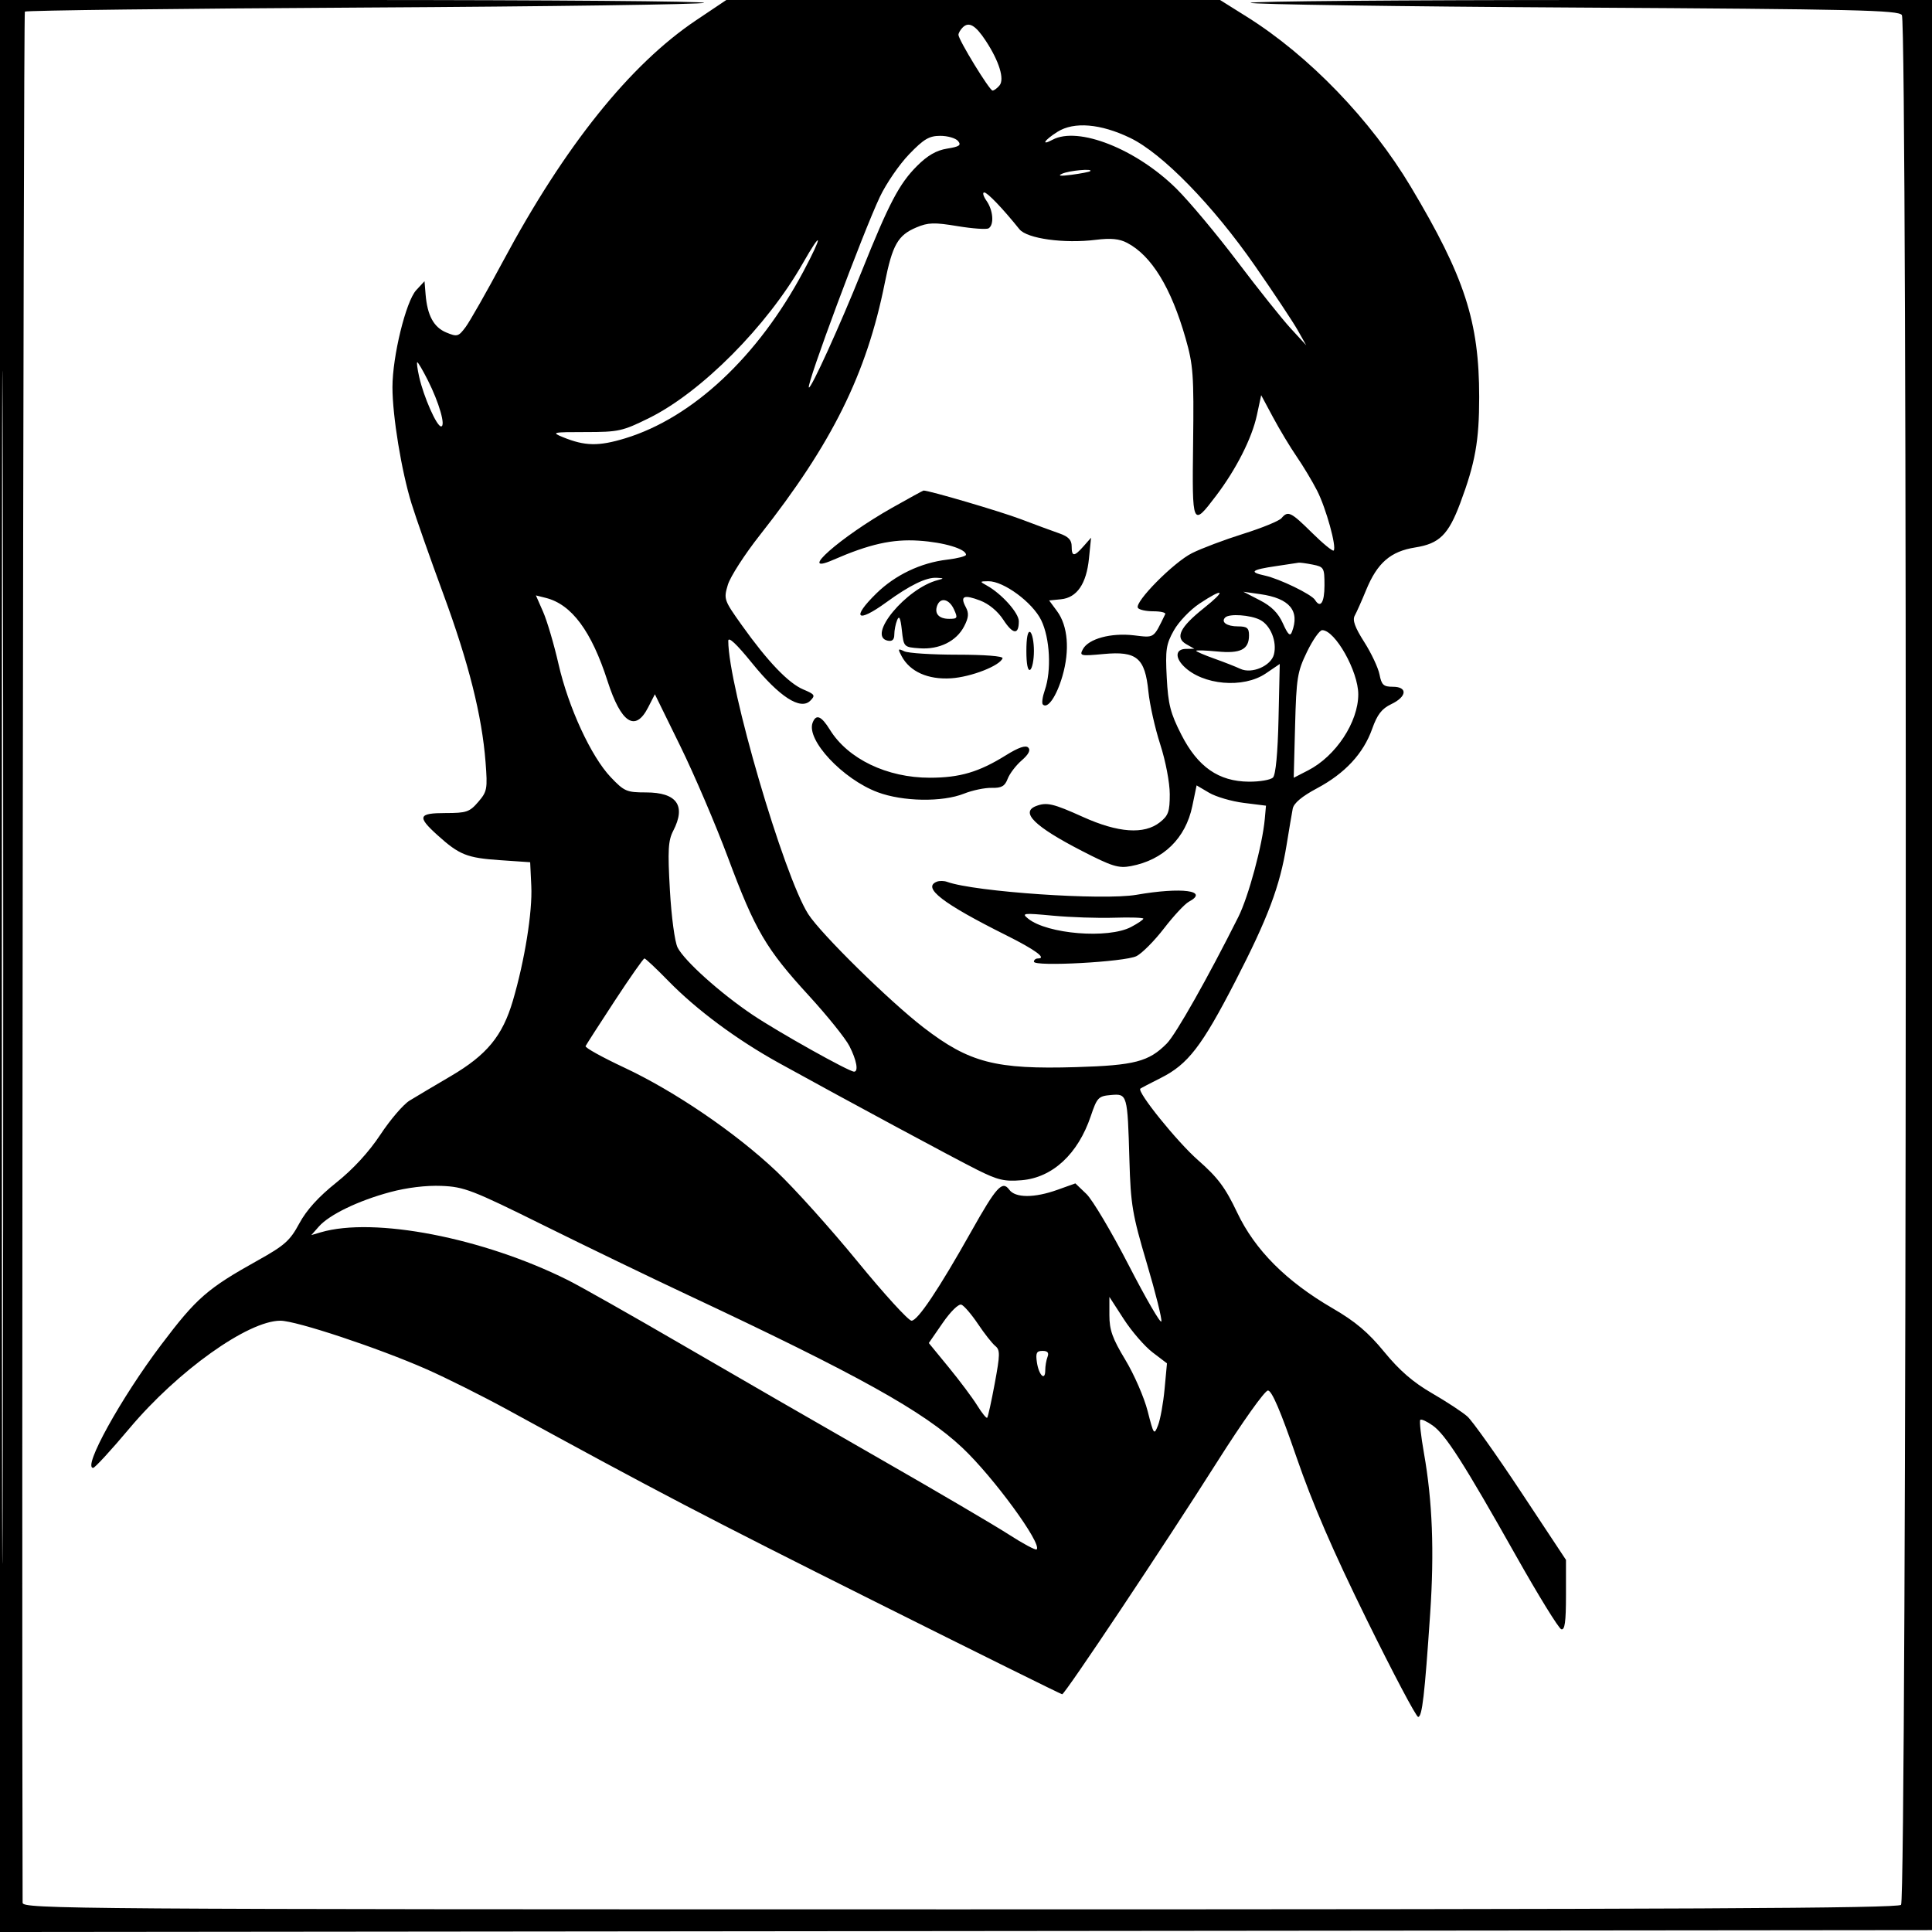 <svg xmlns="http://www.w3.org/2000/svg" width="512" height="512" viewBox="0 0 512 512" version="1.1">
	<path d="M 0 256.002 L 0 512.004 256.250 511.752 L 512.500 511.500 512.752 255.750 L 513.004 0 421.835 -0 C 371.693 -0, 331.004 0.337, 331.416 0.750 C 331.828 1.162, 370.619 1.725, 417.619 2 C 492.123 2.436, 503.195 2.692, 504.021 4 C 505.538 6.400, 505.319 503.281, 503.800 504.800 C 502.873 505.727, 446.089 506, 254.300 506 C 18.493 506, 6 505.912, 5.994 504.250 C 5.700 416.382, 6.190 3.477, 6.589 3.077 C 6.906 2.760, 47.366 2.275, 96.500 2 C 145.634 1.725, 186.172 1.163, 186.584 0.750 C 186.996 0.337, 145.183 0, 93.667 0 L 0 0 0 256.002 M 184.491 5.359 C 166.954 17.120, 149.641 38.724, 133.310 69.227 C 128.973 77.327, 124.511 85.178, 123.394 86.674 C 121.493 89.220, 121.167 89.312, 118.268 88.111 C 114.946 86.735, 113.244 83.599, 112.786 78.012 L 112.500 74.524 110.302 76.895 C 107.576 79.835, 103.998 94.449, 104.004 102.624 C 104.009 110.273, 106.394 124.829, 109.053 133.437 C 110.212 137.189, 114.002 147.969, 117.474 157.393 C 124.206 175.659, 127.730 189.686, 128.679 201.988 C 129.227 209.096, 129.102 209.770, 126.733 212.524 C 124.446 215.183, 123.613 215.467, 118.101 215.467 C 110.833 215.467, 110.484 216.398, 115.912 221.301 C 121.720 226.548, 123.721 227.351, 132.500 227.952 L 140.500 228.500 140.799 234.810 C 141.124 241.651, 139.051 254.546, 135.912 265.214 C 133.169 274.538, 129.026 279.568, 119.469 285.179 C 115.086 287.752, 110.161 290.679, 108.525 291.683 C 106.889 292.687, 103.418 296.737, 100.811 300.683 C 97.758 305.304, 93.591 309.837, 89.106 313.415 C 84.407 317.165, 81.225 320.677, 79.321 324.215 C 76.868 328.774, 75.443 330.047, 68.393 333.979 C 54.915 341.495, 52.096 343.954, 42.719 356.372 C 32.018 370.543, 21.819 389, 24.689 389 C 25.142 389, 29.467 384.294, 34.299 378.542 C 47.136 363.264, 65.730 350, 74.312 350 C 78.481 350, 100.249 357.226, 113 362.843 C 118.225 365.145, 127.900 369.983, 134.500 373.594 C 173.902 395.152, 187.213 402.103, 231.749 424.375 C 258.833 437.919, 281.214 449, 281.484 449 C 282.217 449, 308.718 409.269, 322.505 387.500 C 329.279 376.805, 335.186 368.500, 336.019 368.500 C 337.041 368.500, 339.370 373.931, 343.533 386.026 C 347.840 398.538, 353.188 410.913, 362.225 429.276 C 369.188 443.424, 375.308 455, 375.825 455 C 376.881 455, 377.543 449.305, 379.011 427.594 C 380.124 411.125, 379.610 397.830, 377.369 385.137 C 376.557 380.537, 376.116 376.550, 376.389 376.278 C 376.662 376.005, 378.148 376.682, 379.692 377.781 C 383.110 380.215, 387.903 387.716, 401.831 412.431 C 407.699 422.843, 413.063 431.543, 413.750 431.764 C 414.690 432.067, 415 429.837, 415 422.776 L 415 413.386 403.126 395.443 C 396.595 385.574, 390.183 376.549, 388.876 375.386 C 387.569 374.224, 383.350 371.451, 379.500 369.224 C 374.504 366.334, 370.883 363.202, 366.849 358.280 C 362.591 353.085, 359.216 350.234, 353.158 346.713 C 340.852 339.563, 332.586 331.272, 327.873 321.352 C 324.706 314.687, 322.753 312.075, 317.467 307.433 C 311.949 302.589, 301.257 289.330, 302.201 288.502 C 302.366 288.358, 304.812 287.079, 307.638 285.660 C 314.817 282.055, 318.482 277.301, 327.362 260.076 C 336.014 243.293, 339.186 234.863, 340.956 223.944 C 341.620 219.850, 342.353 215.513, 342.586 214.306 C 342.869 212.843, 345.014 211.044, 349.023 208.907 C 356.433 204.957, 361.315 199.696, 363.637 193.158 C 364.992 189.345, 366.180 187.808, 368.703 186.604 C 372.870 184.617, 373.102 182, 369.111 182 C 366.649 182, 366.129 181.520, 365.586 178.750 C 365.236 176.963, 363.413 173.088, 361.534 170.141 C 359.051 166.243, 358.366 164.334, 359.025 163.141 C 359.524 162.238, 360.880 159.190, 362.038 156.368 C 364.996 149.163, 368.508 146.115, 375.042 145.082 C 381.451 144.069, 383.841 141.714, 386.984 133.314 C 390.949 122.716, 392 116.835, 392 105.248 C 392 85.225, 388.155 73.395, 373.879 49.500 C 363.267 31.736, 346.911 14.780, 330.416 4.440 L 323.332 0 257.907 -0 L 192.482 -0 184.491 5.359 M 0.492 256.500 C 0.492 397.300, 0.608 454.751, 0.750 384.170 C 0.892 313.588, 0.892 198.388, 0.750 128.170 C 0.608 57.951, 0.492 115.700, 0.492 256.500 M 255.122 7.278 C 254.505 7.895, 254 8.774, 254 9.231 C 254 10.541, 262.233 24, 263.035 24 C 263.431 24, 264.260 23.392, 264.877 22.648 C 266.257 20.986, 264.797 16.232, 261.247 10.825 C 258.516 6.666, 256.754 5.646, 255.122 7.278 M 280.250 34.930 C 276.753 37.125, 275.742 38.743, 278.934 37.035 C 285.741 33.392, 301.151 39.490, 311.800 50.040 C 315.180 53.390, 322.434 62.064, 327.918 69.315 C 333.402 76.567, 339.750 84.525, 342.024 87 L 346.160 91.500 343.901 87.500 C 342.659 85.300, 337.582 77.650, 332.618 70.500 C 321.424 54.375, 308.051 40.664, 299.500 36.545 C 291.663 32.770, 284.629 32.180, 280.250 34.930 M 240.920 40.888 C 238.329 43.577, 234.852 48.640, 233.193 52.138 C 228.683 61.653, 213.653 101.987, 214.356 102.690 C 214.884 103.217, 222.615 86.218, 228.362 71.893 C 235.612 53.822, 238.304 48.696, 243.020 43.980 C 245.812 41.188, 248.154 39.839, 251 39.384 C 254.264 38.862, 254.813 38.480, 253.892 37.370 C 253.267 36.616, 251.152 36, 249.194 36 C 246.240 36, 244.828 36.834, 240.920 40.888 M 281.500 46.026 C 280.165 46.617, 280.995 46.714, 284 46.317 C 286.475 45.989, 288.688 45.559, 288.917 45.361 C 289.785 44.609, 283.410 45.180, 281.500 46.026 M 261.443 53.223 C 263.209 55.743, 263.498 59.574, 261.992 60.505 C 261.438 60.847, 257.725 60.588, 253.742 59.927 C 247.560 58.903, 245.962 58.954, 242.828 60.280 C 237.942 62.346, 236.499 64.889, 234.474 75 C 229.649 99.096, 220.517 117.528, 201.382 141.796 C 197.351 146.908, 193.529 152.839, 192.889 154.976 C 191.754 158.765, 191.845 159.029, 196.583 165.680 C 203.440 175.306, 208.951 181.065, 212.892 182.720 C 215.957 184.008, 216.134 184.294, 214.731 185.698 C 212.141 188.287, 206.537 184.665, 199.297 175.723 C 195.183 170.643, 193 168.604, 193 169.842 C 193 181.841, 207.664 231.961, 214.178 242.226 C 217.462 247.399, 235.767 265.400, 244.804 272.342 C 256.909 281.639, 263.841 283.436, 285.165 282.799 C 300.695 282.335, 304.440 281.360, 309.216 276.537 C 311.618 274.113, 320.124 259.062, 328.172 243 C 330.869 237.617, 334.556 223.949, 335.184 217.006 L 335.500 213.512 329.615 212.775 C 326.378 212.370, 322.241 211.160, 320.422 210.086 L 317.114 208.135 315.974 213.627 C 314.201 222.165, 308.310 227.913, 299.672 229.534 C 296.412 230.145, 294.690 229.609, 286.706 225.497 C 274.171 219.041, 270.303 215.249, 274.582 213.607 C 277.380 212.533, 279.103 212.934, 287 216.500 C 296.335 220.715, 303.209 221.197, 307.365 217.927 C 309.629 216.146, 310 215.097, 310 210.466 C 310 207.434, 308.898 201.669, 307.481 197.288 C 306.096 193.005, 304.682 186.706, 304.340 183.292 C 303.444 174.341, 301.261 172.500, 292.513 173.317 C 286.323 173.895, 286.023 173.826, 286.976 172.044 C 288.456 169.279, 294.418 167.656, 300.478 168.368 C 306.037 169.022, 305.603 169.315, 308.801 162.750 C 309.002 162.337, 307.581 162, 305.642 162 C 303.704 162, 301.864 161.589, 301.554 161.087 C 300.605 159.552, 311.028 149.017, 315.908 146.579 C 318.434 145.317, 324.550 143.014, 329.500 141.462 C 334.450 139.909, 339 138.045, 339.610 137.319 C 341.328 135.278, 342.062 135.630, 347.694 141.191 C 350.585 144.047, 353.168 146.165, 353.434 145.900 C 354.290 145.043, 351.410 134.635, 349.034 130 C 347.765 127.525, 345.334 123.475, 343.631 121 C 341.929 118.525, 339.116 113.851, 337.380 110.613 L 334.225 104.726 333.090 110.014 C 331.781 116.120, 327.601 124.368, 322.241 131.425 C 315.956 139.698, 315.912 139.596, 316.187 117.343 C 316.408 99.382, 316.220 96.759, 314.203 89.691 C 310.356 76.213, 305.161 67.733, 298.678 64.348 C 296.631 63.279, 294.363 63.061, 290.422 63.553 C 282.019 64.603, 272.166 63.242, 270.164 60.754 C 265.694 55.200, 261.674 51, 260.827 51 C 260.310 51, 260.587 52, 261.443 53.223 M 212.715 69.845 C 203.293 86.412, 185.858 103.948, 172 110.794 C 164.972 114.267, 163.914 114.500, 155.180 114.500 C 146.379 114.500, 146.044 114.575, 149.174 115.852 C 155.023 118.239, 158.632 118.307, 165.678 116.161 C 183.553 110.718, 200.898 94.482, 212.898 71.961 C 218.128 62.145, 217.992 60.566, 212.715 69.845 M 111.078 99.850 C 112.274 105.175, 115.729 113, 116.884 113 C 118.186 113, 116.376 106.690, 113.370 100.750 C 112.048 98.138, 110.797 96, 110.589 96 C 110.382 96, 110.602 97.733, 111.078 99.850 M 236.424 134.561 C 222.694 142.316, 210.989 152.646, 220.750 148.393 C 230.398 144.190, 236.458 142.829, 243.500 143.283 C 250.110 143.709, 256 145.471, 256 147.021 C 256 147.406, 253.750 147.988, 251.001 148.313 C 244.016 149.141, 237.238 152.373, 232.250 157.256 C 225.518 163.846, 227.098 165.280, 234.866 159.629 C 241.108 155.089, 245.433 152.976, 248.200 153.116 C 250.182 153.216, 250.231 153.300, 248.554 153.727 C 240.175 155.859, 229.610 168.608, 235.250 169.782 C 236.453 170.033, 237 169.524, 237 168.155 C 237 167.060, 237.338 165.339, 237.750 164.332 C 238.293 163.005, 238.638 163.739, 239 167 C 239.498 171.478, 239.521 171.502, 243.694 171.805 C 248.914 172.184, 253.462 169.941, 255.513 165.974 C 256.708 163.664, 256.807 162.509, 255.949 160.905 C 254.377 157.967, 255.386 157.496, 259.728 159.140 C 262.048 160.019, 264.423 161.987, 265.897 164.253 C 268.446 168.170, 270 168.316, 270 164.637 C 270 162.427, 265.419 157.320, 261.500 155.162 C 259.591 154.111, 259.610 154.059, 261.912 154.030 C 265.963 153.979, 273.654 159.654, 275.944 164.384 C 278.251 169.150, 278.687 177.732, 276.884 182.902 C 276.271 184.662, 276.035 186.368, 276.360 186.694 C 277.635 187.969, 279.985 184.565, 281.555 179.166 C 283.545 172.321, 283.009 165.856, 280.127 161.958 L 278.032 159.124 281.167 158.812 C 285.405 158.390, 287.911 154.736, 288.590 147.986 L 289.142 142.500 287.161 144.750 C 284.666 147.583, 284 147.582, 284 144.745 C 284 143.098, 283.122 142.185, 280.750 141.361 C 278.962 140.740, 274.350 139.038, 270.500 137.577 C 265.132 135.542, 246.303 130, 244.754 130 C 244.615 130, 240.866 132.053, 236.424 134.561 M 338.185 150.023 C 331.628 150.978, 330.883 151.599, 335.178 152.528 C 339.046 153.365, 347.572 157.498, 348.488 158.981 C 349.936 161.323, 351 159.689, 351 155.125 C 351 150.465, 350.862 150.222, 347.875 149.625 C 346.156 149.281, 344.469 149.056, 344.125 149.125 C 343.781 149.193, 341.108 149.598, 338.185 150.023 M 317.880 159.956 C 315.426 161.582, 312.370 164.776, 311.089 167.056 C 309.032 170.716, 308.811 172.179, 309.200 179.589 C 309.571 186.661, 310.178 189.032, 313.070 194.700 C 317.433 203.251, 322.949 207.091, 330.961 207.153 C 333.846 207.175, 336.722 206.679, 337.353 206.050 C 338.077 205.327, 338.620 199.569, 338.824 190.433 L 339.148 175.960 335.435 178.480 C 329.482 182.519, 318.714 181.571, 313.710 176.567 C 311.315 174.172, 311.569 172.007, 314.250 171.965 L 316.500 171.929 314.371 170.715 C 311.336 168.983, 312.688 166.215, 319.040 161.157 C 325.083 156.346, 324.399 155.638, 317.880 159.956 M 333.873 159.074 C 336.974 160.674, 338.753 162.464, 339.991 165.229 C 341.309 168.172, 341.892 168.725, 342.368 167.482 C 344.523 161.867, 341.767 158.567, 334 157.459 L 329.500 156.818 333.873 159.074 M 143.932 162.144 C 144.985 164.540, 146.823 170.775, 148.016 176 C 150.637 187.476, 156.653 200.500, 161.862 205.975 C 165.427 209.723, 166.069 210, 171.190 210 C 179.386 210, 181.864 213.495, 178.407 220.180 C 177.072 222.761, 176.929 225.308, 177.528 235.881 C 177.929 242.967, 178.825 249.642, 179.571 251.104 C 181.388 254.662, 190.884 263.189, 199.431 268.936 C 206.222 273.503, 224.973 284, 226.340 284 C 227.568 284, 227.009 280.938, 225.100 277.210 C 224.054 275.170, 219.217 269.157, 214.350 263.849 C 202.980 251.449, 200.121 246.570, 192.941 227.321 C 189.695 218.619, 184.005 205.309, 180.295 197.743 L 173.550 183.986 171.751 187.493 C 168.363 194.099, 164.592 191.644, 161.007 180.500 C 156.740 167.238, 151.493 160.166, 144.646 158.447 L 142.019 157.788 143.932 162.144 M 248.380 160.452 C 247.556 162.600, 248.802 164, 251.538 164 C 253.756 164, 253.862 163.792, 252.818 161.500 C 251.560 158.740, 249.247 158.193, 248.380 160.452 M 324.694 163.639 C 323.484 164.850, 325.124 166, 328.059 166 C 330.489 166, 331 166.413, 331 168.378 C 331 172.129, 328.762 173.257, 322.534 172.646 C 319.490 172.347, 317 172.267, 317 172.469 C 317 172.670, 319.137 173.594, 321.750 174.523 C 324.363 175.452, 327.490 176.678, 328.700 177.248 C 331.733 178.677, 336.841 176.481, 337.610 173.416 C 338.460 170.030, 336.710 165.688, 333.921 164.265 C 331.347 162.951, 325.761 162.573, 324.694 163.639 M 272 172.500 C 272 175.991, 272.379 177.884, 273 177.500 C 273.550 177.160, 274 174.910, 274 172.500 C 274 170.090, 273.550 167.840, 273 167.500 C 272.379 167.116, 272 169.009, 272 172.500 M 346.363 172.750 C 343.811 178.021, 343.548 179.650, 343.213 192.309 L 342.847 206.119 346.673 204.151 C 354.017 200.375, 359.956 191.364, 359.956 184 C 359.956 177.908, 353.824 167, 350.399 167 C 349.710 167, 347.894 169.588, 346.363 172.750 M 238.947 173.902 C 241.145 178.008, 245.932 180.147, 252.053 179.756 C 257.348 179.417, 265.026 176.421, 265.689 174.434 C 265.870 173.889, 260.893 173.500, 253.750 173.500 C 247.012 173.500, 240.660 173.094, 239.634 172.598 C 237.957 171.788, 237.887 171.920, 238.947 173.902 M 215.355 191.518 C 213.604 196.081, 223.330 206.483, 232.586 209.946 C 239.265 212.445, 249.744 212.614, 255.500 210.314 C 257.700 209.436, 260.985 208.750, 262.800 208.791 C 265.426 208.850, 266.293 208.359, 267.041 206.393 C 267.558 205.033, 269.222 202.845, 270.740 201.530 C 272.597 199.921, 273.172 198.805, 272.497 198.117 C 271.817 197.423, 269.915 198.077, 266.589 200.147 C 259.417 204.612, 254.377 206.099, 246.407 206.106 C 235.088 206.114, 224.719 201.135, 219.934 193.393 C 217.659 189.712, 216.267 189.142, 215.355 191.518 M 248.250 233.663 C 244.347 235.237, 249.786 239.429, 266.674 247.864 C 274.344 251.694, 277.495 254, 275.059 254 C 274.477 254, 274 254.386, 274 254.857 C 274 256.235, 298.147 254.923, 301.186 253.379 C 302.663 252.629, 305.949 249.315, 308.489 246.014 C 311.029 242.714, 313.983 239.544, 315.053 238.971 C 320.559 236.025, 313.164 235.042, 301.185 237.128 C 292.329 238.670, 258.295 236.347, 251 233.702 C 250.175 233.403, 248.938 233.385, 248.250 233.663 M 272.469 243.453 C 277.544 247.546, 293.692 248.853, 299.750 245.661 C 301.538 244.719, 303 243.725, 303 243.453 C 303 243.180, 299.512 243.068, 295.250 243.205 C 290.988 243.342, 283.675 243.096, 279 242.659 C 271.145 241.925, 270.649 241.986, 272.469 243.453 M 162.895 265.250 C 158.841 271.438, 155.372 276.830, 155.185 277.233 C 154.998 277.636, 159.573 280.179, 165.352 282.885 C 178.804 289.182, 194.939 300.176, 205.783 310.434 C 210.473 314.870, 220.110 325.587, 227.200 334.250 C 234.289 342.913, 240.753 350, 241.565 350 C 243.206 350, 248.776 341.676, 257.411 326.316 C 264.072 314.468, 265.624 312.766, 267.468 315.288 C 269.083 317.496, 274.120 317.505, 280.242 315.310 L 284.984 313.611 287.910 316.414 C 289.519 317.956, 294.560 326.444, 299.112 335.277 C 303.664 344.110, 307.559 350.824, 307.768 350.196 C 307.977 349.569, 306.244 342.630, 303.916 334.778 C 300.085 321.852, 299.649 319.269, 299.309 307.500 C 298.802 289.931, 298.768 289.811, 294.391 290.192 C 291.086 290.479, 290.729 290.855, 289.063 295.795 C 285.674 305.841, 278.922 312.093, 270.728 312.773 C 266.171 313.151, 264.412 312.735, 258.936 309.991 C 252.587 306.809, 224.024 291.423, 206.500 281.745 C 195.270 275.543, 184.599 267.628, 177.086 259.926 C 173.906 256.667, 171.071 254, 170.785 254 C 170.499 254, 166.948 259.063, 162.895 265.250 M 103.362 315.931 C 94.923 318.203, 87.284 321.896, 84.500 325.049 L 82.500 327.314 85 326.578 C 99.117 322.422, 128.018 328.011, 150.500 339.247 C 153.800 340.896, 167.525 348.659, 181 356.499 C 194.475 364.338, 217.875 377.837, 233 386.496 C 248.125 395.155, 263.589 404.235, 267.363 406.673 C 271.138 409.111, 274.452 410.881, 274.728 410.606 C 276.203 409.131, 263.279 391.449, 255.055 383.691 C 244.819 374.035, 227.420 364.356, 182 343.052 C 172.375 338.537, 155.278 330.275, 144.006 324.691 C 125.113 315.330, 123.005 314.517, 117.006 314.273 C 112.942 314.108, 107.821 314.730, 103.362 315.931 M 294 348.535 C 294 352.461, 294.802 354.707, 298.230 360.380 C 300.556 364.231, 303.213 370.333, 304.134 373.940 C 305.755 380.289, 305.844 380.410, 306.903 377.688 C 307.505 376.142, 308.281 371.822, 308.628 368.088 L 309.259 361.300 305.450 358.400 C 303.355 356.805, 299.922 352.843, 297.820 349.595 L 294 343.690 294 348.535 M 249.821 350.595 L 246.142 355.919 251.448 362.392 C 254.365 365.951, 257.760 370.493, 258.990 372.485 C 260.221 374.476, 261.403 375.931, 261.616 375.718 C 261.829 375.505, 262.731 371.407, 263.620 366.612 C 265.046 358.927, 265.062 357.752, 263.758 356.697 C 262.944 356.039, 260.881 353.417, 259.174 350.870 C 257.466 348.324, 255.491 346.022, 254.785 345.755 C 254.045 345.476, 251.939 347.529, 249.821 350.595 M 274.788 361.012 C 275.296 364.467, 277 366.108, 277 363.141 C 277 362.053, 277.273 360.452, 277.607 359.582 C 278.032 358.475, 277.633 358, 276.280 358 C 274.699 358, 274.427 358.549, 274.788 361.012" stroke="none" fill="black" fill-rule="evenodd"/>
</svg>